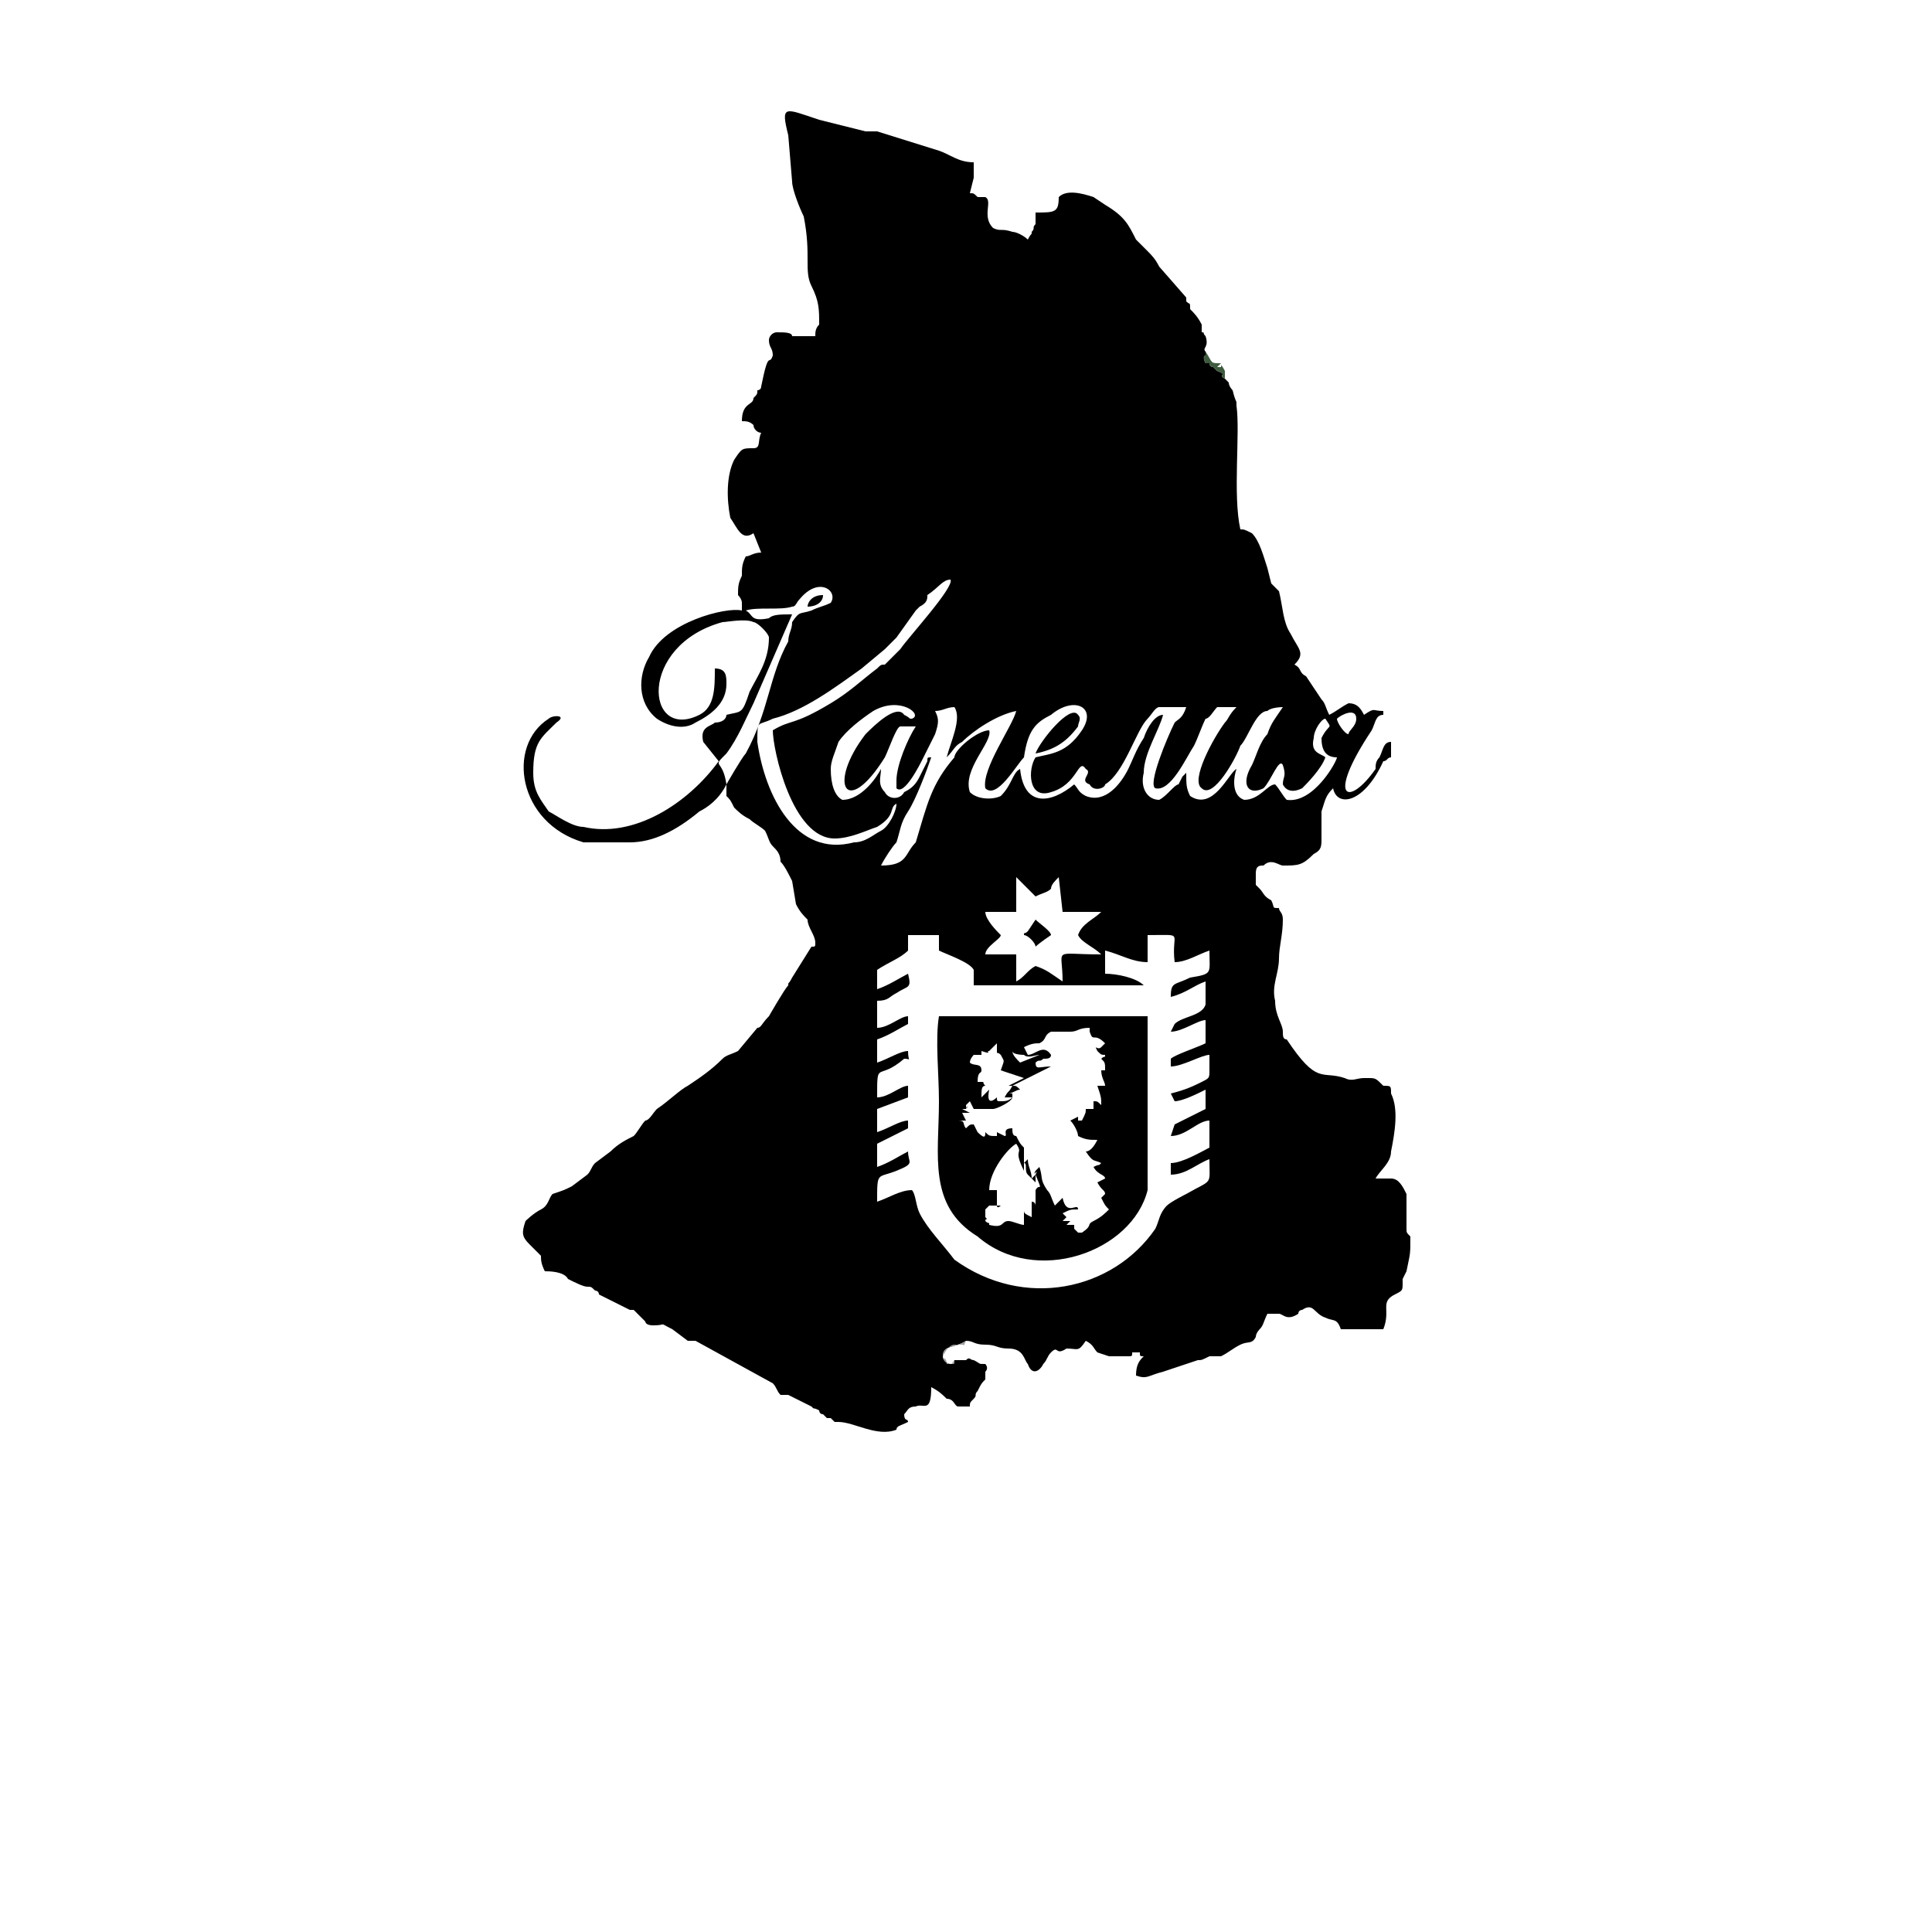 <?xml version="1.0" encoding="UTF-8"?>
<!DOCTYPE svg PUBLIC "-//W3C//DTD SVG 1.1//EN" "http://www.w3.org/Graphics/SVG/1.1/DTD/svg11.dtd">
<!-- Creator: CorelDRAW X7 -->
<svg xmlns="http://www.w3.org/2000/svg" xml:space="preserve" width="500px" height="500px" version="1.1" style="shape-rendering:geometricPrecision; text-rendering:geometricPrecision; image-rendering:optimizeQuality; fill-rule:evenodd; clip-rule:evenodd"
viewBox="0 0 500 500"
 xmlns:xlink="http://www.w3.org/1999/xlink"
 data-name="ÃÂÃÂ¡ÃÂÃÂ»ÃÂÃÂ¾ÃÂÃÂ¹ 1">
 <defs>
  <style type="text/css">
   <![CDATA[
    .fil0 {fill:black}
    .fil1 {fill:#3F5B3F}
    .fil2 {fill:#9E9E9E}
   ]]>
  </style>
 </defs>
 <g id="Слой_x0020_1">
 </g>
 <g id="Слой_x0020_1_0">
 </g>
 <g id="Слой_x0020_1_1">
 </g>
 <g id="Слой_x0020_1_0_2">
 </g>
 <g id="Слой_x0020_1_3">
 </g>
 <g id="Слой_x0020_1_0_4">
 </g>
 <g id="Слой_x0020_1_0_5">
 </g>
 <g id="Слой_x0020_1_1_6">
 </g>
 <g id="Слой_x0020_1_1_7">
  <g id="_1482498534528">
   <path class="fil0" d="M303 258c4,-1 6,-3 9,-4l0 6c-1,3 -6,3 -8,5l-1 2c3,0 7,-3 9,-3l0 6c-2,1 -8,3 -9,4l0 2c3,0 8,-3 10,-3l0 4c0,2 0,2 -2,3 -2,1 -4,2 -8,3l1 2c2,0 6,-2 8,-3l0 5 -8 4 -1 3c4,0 7,-4 10,-4l0 7c-2,1 -7,4 -10,4l0 3c4,0 7,-3 10,-4 0,7 1,5 -6,9 0,0 -4,2 -5,3 -2,2 -2,4 -3,6 -11,16 -34,21 -52,8 -3,-4 -7,-8 -9,-12 -1,-2 -1,-5 -2,-6 -3,0 -6,2 -9,3 0,-8 0,-6 5,-8 5,-2 3,-2 3,-5 -2,1 -5,3 -8,4l0 -6 8 -4 0 -2c-2,0 -5,2 -8,3l0 -6 8 -3 0 -3c-2,0 -5,3 -8,3 0,-10 0,-4 7,-10 2,0 1,1 1,-2 -2,0 -5,2 -8,3l0 -6c3,-1 6,-3 8,-4l0 -2c-2,0 -5,3 -8,3l0 -7c3,0 3,-1 5,-2 3,-2 4,-1 3,-5 -2,1 -5,3 -8,4l0 -5c3,-2 6,-3 8,-5l0 -4 8 0 0 4c2,1 8,3 9,5l0 4c8,0 42,0 44,0 -2,-2 -7,-3 -10,-3l0 -6c4,1 7,3 11,3l0 -7c10,0 6,-1 7,7 3,0 6,-2 9,-3 0,6 1,6 -5,7 -4,2 -5,1 -5,5l0 0 0 0 0 0zm-48 -22l0 0c0,2 3,5 4,6 0,1 -4,3 -4,5l8 0 0 7c2,-1 3,-3 5,-4 3,1 4,2 7,4 0,-9 -3,-7 10,-7 -2,-2 -5,-3 -6,-5 1,-3 4,-4 6,-6l-10 0 -1 -9c-1,1 -2,2 -2,3 -1,1 -2,1 -4,2l-5 -5 0 9 -8 0 0 0 0 0zm91 -50l0 0c1,-1 5,-3 5,0 0,2 -2,3 -2,4 -1,0 -3,-3 -3,-4l0 0zm-118 13l0 0c0,2 -1,4 1,6 1,2 4,2 5,0 2,-1 3,-2 4,-4l2 -4c0,-1 0,-1 1,-1 -1,3 -4,11 -6,14 -2,3 -2,5 -3,8 -1,1 -3,4 -4,6 7,0 6,-3 9,-6 3,-10 4,-15 10,-22 0,-2 6,-7 9,-7 1,3 -7,10 -5,16 2,2 6,2 8,1 3,-3 3,-6 5,-7 1,10 8,9 14,4 1,1 1,2 3,3 5,2 9,-3 11,-7 1,-2 2,-5 4,-8 1,-3 3,-6 5,-6 -1,4 -5,10 -5,15 -1,4 1,7 4,7 2,-1 4,-4 5,-4l1 -2c1,-1 0,0 1,-1 0,3 0,4 1,6 6,4 10,-6 12,-7 -1,3 -1,7 2,8 4,0 6,-4 8,-4 1,1 2,3 3,4 7,1 13,-10 13,-11 -3,0 -4,-2 -4,-5 2,-4 3,-2 1,-5 -1,0 -3,3 -3,5 -1,4 2,4 3,5 -1,3 -5,7 -6,8 -2,1 -4,1 -5,-1 0,-2 1,-2 0,-5 -1,-2 -3,4 -5,6 -4,2 -6,-1 -3,-6 1,-2 2,-6 4,-8 1,-3 2,-4 4,-7 0,0 -3,0 -4,1 -3,0 -5,7 -7,9 -1,3 -7,14 -10,11 -3,-2 3,-13 6,-17 1,-1 1,-2 3,-4 -2,0 -4,0 -5,0 -1,1 -2,3 -3,3 -1,2 -2,5 -3,7 -2,3 -6,12 -10,11 -2,-1 3,-13 5,-17 1,-1 2,-1 3,-4 -1,0 -5,0 -7,0 -1,0 -2,2 -3,3 -3,3 -6,14 -11,17 0,1 -3,2 -4,0 -3,-1 1,-3 -1,-4 -2,-3 -2,4 -9,6 -6,2 -6,-6 -4,-9 4,-1 8,-1 12,-7 4,-6 -2,-9 -8,-4 -4,2 -6,4 -7,11 -2,2 -7,11 -10,8 -1,-5 7,-16 8,-20 -5,1 -11,5 -14,8 -2,1 -2,2 -4,4 1,-4 4,-10 2,-13 -2,0 -3,1 -5,1 1,2 1,3 0,6 -1,2 -2,4 -3,6 -1,2 -5,10 -7,8 0,-1 0,-1 0,-2 0,-4 3,-11 5,-14l-4 0c-1,0 -3,6 -4,8 -10,16 -15,7 -5,-6 2,-2 8,-8 10,-5 2,1 1,1 2,1 3,-1 -3,-6 -10,-2 -3,2 -7,5 -9,8 -1,3 -2,5 -2,7 0,4 1,7 3,8 5,0 9,-6 10,-8l0 0 0 0 0 0zm-35 -41l0 0c3,-1 9,0 12,-1 1,0 1,-1 2,-2 5,-6 10,-2 8,1 -2,1 -3,1 -5,2 -3,1 -3,0 -5,3 0,2 -1,3 -1,5 -5,9 -5,18 -11,29 -1,1 -5,8 -5,8 0,0 0,0 0,0 -1,-7 -4,-4 0,-8 3,-4 5,-9 7,-13l10 -23c-3,0 -5,0 -6,1 -5,1 -4,-1 -6,-2l0 0 0 0 0 0zm39 50l0 0c0,2 -2,6 -4,7 -2,1 -4,3 -7,3 -15,4 -23,-12 -25,-26 0,-6 0,-4 4,-6 8,-2 16,-8 23,-13l6 -5c1,-1 2,-2 3,-3l5 -7c1,-1 1,-1 1,-1 2,-1 2,-2 2,-3 3,-2 4,-4 6,-4 1,2 -11,15 -13,18l-4 4c-1,0 -1,0 -2,1 -4,3 -7,6 -12,9 -10,6 -10,4 -15,7 0,5 5,28 16,28 4,0 8,-2 11,-3 5,-3 3,-5 5,-6l0 0 0 0 0 0zm15 144l0 0c0,1 0,1 -1,1 -1,0 -2,-1 -2,-2 0,-3 3,-2 6,-4l0 0c2,0 2,1 5,1 3,0 3,1 6,1 4,0 4,3 5,4 1,3 3,2 4,0 1,-1 1,-2 2,-3 2,-2 1,1 4,-1 3,0 3,1 5,-2 2,1 2,2 3,3l3 1c2,0 1,0 3,0 0,0 1,0 2,0 1,0 1,0 1,-1l2 0c0,1 0,1 1,1 -1,1 -2,2 -2,5 3,1 3,0 7,-1l3 -1c3,-1 3,-1 6,-2 1,0 1,0 3,-1 1,0 2,0 3,0 2,-1 3,-2 5,-3 2,-1 3,0 4,-2 0,-1 1,-2 1,-2 1,-1 1,-2 2,-4 1,0 1,0 3,0 1,0 2,2 5,0 0,-1 1,-1 1,-1 3,-2 3,1 6,2 2,1 3,0 4,3l11 0c2,-5 -1,-7 3,-9 2,-1 2,-1 2,-3 0,-2 0,1 0,-1l1 -2c0,0 0,0 0,0 1,-5 1,-4 1,-9 -1,-1 -1,-1 -1,-2 0,-6 0,-4 0,-7 0,-1 0,-1 0,-2 -1,-2 -2,-4 -4,-4 -1,0 -2,0 -4,0 1,-2 4,-4 4,-7 1,-5 2,-11 0,-15 0,-2 0,-2 -2,-2 -2,-2 -2,-2 -4,-2 -1,0 -1,0 -1,0 -2,0 -3,1 -5,0 -6,-2 -7,2 -15,-10 -1,0 -1,-1 -1,-2 0,-2 -2,-4 -2,-8 -1,-4 1,-7 1,-11 0,-3 1,-6 1,-10 0,-2 -1,-2 -1,-3 -2,0 -1,0 -2,-2 -2,-1 -2,-2 -3,-3 0,0 0,0 -1,-1 0,-1 0,-2 0,-3 0,-2 1,-2 2,-2 2,-2 4,0 5,0 4,0 5,0 8,-3 2,-1 2,-2 2,-4 0,-3 0,-6 0,-7 1,-3 1,-4 3,-6 1,5 8,4 13,-7 1,0 1,-1 2,-1 0,-2 0,-2 0,-4 -2,0 -2,2 -3,4 -1,1 -1,2 -1,3 -7,10 -13,8 -1,-10 1,-2 1,-4 3,-4l0 -1c-3,0 -2,-1 -5,1 -1,-2 -2,-3 -4,-3 -2,1 -3,2 -5,3 -1,-2 -1,-3 -2,-4l-4 -6c-2,-1 -1,-2 -3,-3 3,-3 1,-4 -1,-8 -2,-3 -2,-7 -3,-11l-2 -2c0,0 0,0 0,0l-1 -4c-1,-3 -2,-7 -4,-9 -2,-1 -2,-1 -3,-1 -2,-9 0,-25 -1,-32 0,-2 0,0 -1,-4 0,0 -1,-1 -1,-2l-1 -1c-2,-1 1,-1 -2,-2 -1,-1 0,0 -1,-1 -1,0 -1,-1 -1,-1 0,0 0,0 0,0l-1 0c-1,-2 0,-2 0,-2 0,0 0,0 0,-1 -1,-1 1,-1 0,-4 -1,-1 0,-1 -1,-1 0,-1 0,-1 0,-2 0,0 0,0 0,0 -1,-2 -2,-3 -3,-4 0,-2 0,-1 -1,-2l0 -1c0,0 0,0 0,0l-7 -8c-1,-2 -2,-3 -3,-4l-3 -3c-2,-4 -3,-6 -8,-9l-3 -2c-3,-1 -7,-2 -9,0 0,4 -1,4 -6,4 0,2 0,1 0,3 -1,1 0,1 -1,2 0,1 0,0 -1,2 -1,-1 -3,-2 -4,-2 -3,-1 -3,0 -5,-1 -3,-3 0,-7 -2,-8 -1,0 -1,0 -2,0 -1,-1 -1,-1 -2,-1l1 -4c0,-1 0,-3 0,-4 -4,0 -6,-2 -9,-3l-16 -5c0,0 -2,0 -3,0l-12 -3c-9,-3 -10,-4 -8,4l1 12c0,2 2,7 3,9 2,10 0,14 2,18 2,4 2,6 2,10 -1,1 -1,2 -1,3 -2,0 -4,0 -6,0 0,-1 -2,-1 -4,-1 -1,0 -2,1 -2,2 0,2 1,2 1,4 -1,3 -1,-2 -3,8 0,1 -1,1 -1,1 0,1 0,1 -1,2 0,2 -3,1 -3,6 1,0 2,0 3,1 0,1 1,2 2,2 -1,2 0,4 -2,4 -3,0 -3,0 -5,3 -2,4 -2,10 -1,15 2,3 3,6 6,4l2 5c-2,0 -3,1 -4,1 -1,2 -1,3 -1,5 -1,2 -1,3 -1,5 0,0 1,1 1,2 0,1 0,1 0,2 -4,-1 -20,3 -24,12 -3,5 -3,12 2,16 3,2 7,3 10,1 4,-2 8,-5 8,-10 0,-2 0,-4 -3,-4 0,5 0,10 -4,12 -14,7 -16,-18 6,-24 1,0 6,-1 8,0 1,0 4,3 4,4 0,6 -3,10 -5,14 -2,6 -2,5 -6,6 0,1 -1,2 -3,2 -1,1 -4,1 -3,5l4 5c-8,11 -22,20 -35,17 -3,0 -7,-3 -9,-4 -2,-3 -4,-5 -4,-10 0,-8 2,-9 6,-13 3,-2 -1,-2 -2,-1 -11,7 -8,27 9,32 2,0 3,0 6,0l6 0c6,0 12,-3 18,-8 2,-1 5,-3 7,-7l0 1c0,0 0,1 0,1 0,1 0,1 0,1 1,1 1,1 2,3 1,1 2,2 4,3 1,1 3,2 4,3 1,2 1,3 2,4 1,1 2,2 2,4 1,1 2,3 3,5l1 6c1,2 2,3 3,4 0,2 2,4 2,6 0,1 0,1 -1,1l-5 8c-1,2 -1,1 -1,2 -1,1 -5,8 -5,8 -2,2 -2,3 -3,3l-5 6c-2,1 -3,1 -4,2 -3,3 -6,5 -9,7 -2,1 -5,4 -8,6 -1,1 -2,3 -3,3 -1,1 -2,3 -3,4 -2,1 -4,2 -6,4 0,0 0,0 0,0l-4 3c-1,1 -1,2 -2,3l-4 3c-2,1 -2,1 -5,2 -1,1 -1,3 -3,4 -2,1 -4,3 -4,3 -1,3 -1,4 1,6 1,1 2,2 3,3 0,1 0,2 1,4 1,0 5,0 6,2 2,1 4,2 5,2 1,0 1,0 2,1 0,0 1,0 1,1l8 4c0,0 0,0 1,0l3 3c0,0 0,1 2,1 4,0 1,-1 5,1l4 3c1,0 2,0 2,0l20 11c1,1 1,2 2,3 1,0 1,0 2,0l6 3c1,1 0,0 2,1 0,0 0,0 0,0 0,0 0,1 1,1l1 1c0,0 0,0 0,0 0,0 1,0 1,0l1 1c0,0 0,0 1,0 4,0 10,4 15,2 0,-1 1,-1 3,-2 0,-1 -1,0 -1,-2 1,-1 1,-2 3,-2 2,-1 4,2 4,-5 2,1 3,2 4,3 0,0 0,0 0,0 2,0 2,2 3,2 1,0 2,0 3,0 0,-1 0,-1 1,-2 1,-1 0,-1 1,-2 1,-2 1,-2 2,-3 0,0 0,0 0,0 0,0 0,-1 0,-2 1,-1 0,-2 0,-2 -2,0 -1,0 -3,-1 -1,0 -1,-1 -2,0 -2,0 -1,0 -2,0l-1 0 0 0 0 0 0 0z"/>
   <path class="fil0" d="M265 303c0,-1 0,-2 0,-2 1,0 0,2 1,3 1,1 1,1 2,2 0,0 0,-1 0,-1l0 -1c2,5 1,2 0,4 0,1 0,3 0,4 0,0 0,-1 -1,-1 0,1 0,2 0,4 -2,-1 -2,-1 -2,-2l0 4c-1,0 -3,-1 -4,-1 -2,0 -1,2 -5,1 0,-1 0,0 -1,-1 0,-1 1,0 0,-1 0,-1 0,0 0,-2 1,-1 0,0 1,-1 2,0 0,0 2,0 0,0 0,1 1,0 0,0 0,0 -1,0 0,0 1,0 0,0 0,-2 0,-2 0,-4 0,0 0,0 0,0l-1 0c0,0 0,0 0,0l0 0c0,0 0,0 -1,0 0,-5 5,-11 7,-12 2,3 -1,1 2,7l0 0 0 0 0 0zm-3 -31l0 0c0,1 3,1 3,1 1,1 3,0 4,0l-5 2c-1,-1 -2,-2 -2,-3l0 0 0 0 0 0zm-3 5l0 0c1,-3 1,-2 0,-4 -1,-1 -1,0 -1,-1l0 -2 -2 2c-1,0 1,1 -2,0l0 1 -2 0c0,0 -1,1 -1,2 1,1 3,0 3,2 0,1 -1,0 -1,3 0,0 0,0 0,0l1 0c1,0 0,0 1,1 -1,0 -1,1 -1,3 1,-1 1,-1 2,-2 -1,5 2,2 2,2 0,1 0,1 1,1 1,0 2,0 3,-1l-2 0c0,0 0,0 0,0 1,-2 1,-1 2,-3l-1 0 4 -2 -6 -2 0 0 0 0 0 0zm27 -4l0 0c-1,0 -1,0 -2,-1 -1,-2 0,0 1,-1l1 -1c-3,-3 -3,0 -4,-3 0,-1 0,-1 0,-1 0,0 0,0 0,0 -3,0 -3,1 -5,1 -2,0 -2,0 -5,0 -2,1 -1,2 -3,3 -1,0 -2,0 -4,1l1 2c2,0 4,-3 6,0 0,1 -1,1 -2,1 -1,1 -1,0 -2,1l0 0c0,2 1,1 4,1 0,0 0,0 0,0l-10 5c1,0 1,0 2,1 -1,0 -2,1 -3,1 0,0 1,0 1,0l0 1c0,1 -4,3 -5,3 -2,0 1,0 -5,0l-1 -2c-1,1 -1,1 -1,1 0,2 1,-1 0,1 0,0 -1,0 -1,0l2 1 -2 0 1 2 -2 0c2,0 1,1 2,2 1,-1 1,-1 2,-1l1 2c2,2 2,1 2,0 0,0 0,0 0,0 1,1 1,1 3,1l0 -1c0,0 0,0 0,0l2 1c1,0 -1,-2 2,-2 0,1 0,2 1,2 1,2 1,2 2,3 0,1 0,3 0,4 0,0 0,0 1,-1 0,2 1,3 1,5l1 -1c1,-2 -1,1 0,-1 0,0 0,0 1,-1 1,3 0,3 2,6 1,1 1,2 2,4l2 -2c1,5 4,1 4,3 -2,0 -2,0 -4,1l1 1 -1 1 2 0 -1 1 2 0 0 1c1,1 0,0 1,1 1,0 0,0 1,0 3,-2 1,-2 3,-3 2,-1 3,-2 4,-3 -1,-1 -1,-1 -2,-3l1 -1c0,-1 -1,-1 -2,-3l2 -1c0,-1 -2,-1 -3,-3 2,-1 1,0 2,-1 -2,-1 -2,0 -4,-3 1,0 2,-1 3,-3 -2,0 -3,0 -5,-1 0,-1 -1,-3 -2,-4l2 -1c0,0 0,0 0,1 1,0 0,0 1,0 1,-2 1,-2 1,-3 2,0 1,0 2,0l0 -2c1,0 1,0 2,1 0,-2 0,-2 -1,-5l2 0c0,-1 -1,-2 -1,-4 1,0 1,0 1,0 0,-2 0,-2 -1,-3 1,-1 1,0 1,-1l0 0 0 0 0 0zm11 -10l0 0 -54 0c-1,6 0,15 0,22 0,14 -3,27 10,35 15,13 40,4 44,-12 0,-6 0,-18 0,-23 0,-7 0,-16 0,-22l0 0z"/>
   <path class="fil0" d="M268 195c5,-1 8,-3 11,-7 0,-1 1,-2 0,-3 -2,-3 -10,7 -11,10z"/>
   <path class="fil0" d="M265 242c1,0 3,2 3,3 1,-1 4,-3 4,-3 0,-1 -3,-3 -4,-4l-2 3c-1,1 -1,0 -1,1l0 0 0 0z"/>
   <path class="fil0" d="M209 157c2,0 4,-1 4,-3 -3,0 -4,2 -4,3z"/>
   <path class="fil1" d="M316 94l0 1 -1 0 1 -1zm1 4l0 0c0,-2 0,-1 0,-2 -1,-2 -1,-1 -1,-2l0 0c-3,0 -2,0 -4,-3 0,1 0,1 0,1 0,0 -1,0 0,2l1 0c0,0 0,0 0,0 0,0 0,1 1,1 1,1 0,0 1,1 3,1 0,1 2,2l0 0 0 0z"/>
   <path class="fil2" d="M247 352l0 0c-1,1 0,1 -2,1 0,-2 -1,-1 -1,-2 1,-2 2,-3 3,-3 0,0 2,0 2,0 1,0 0,1 1,-1 -3,2 -6,1 -6,4 0,1 1,2 2,2 1,0 1,0 1,-1l0 0 0 0z"/>
  </g>
 </g>
</svg>
